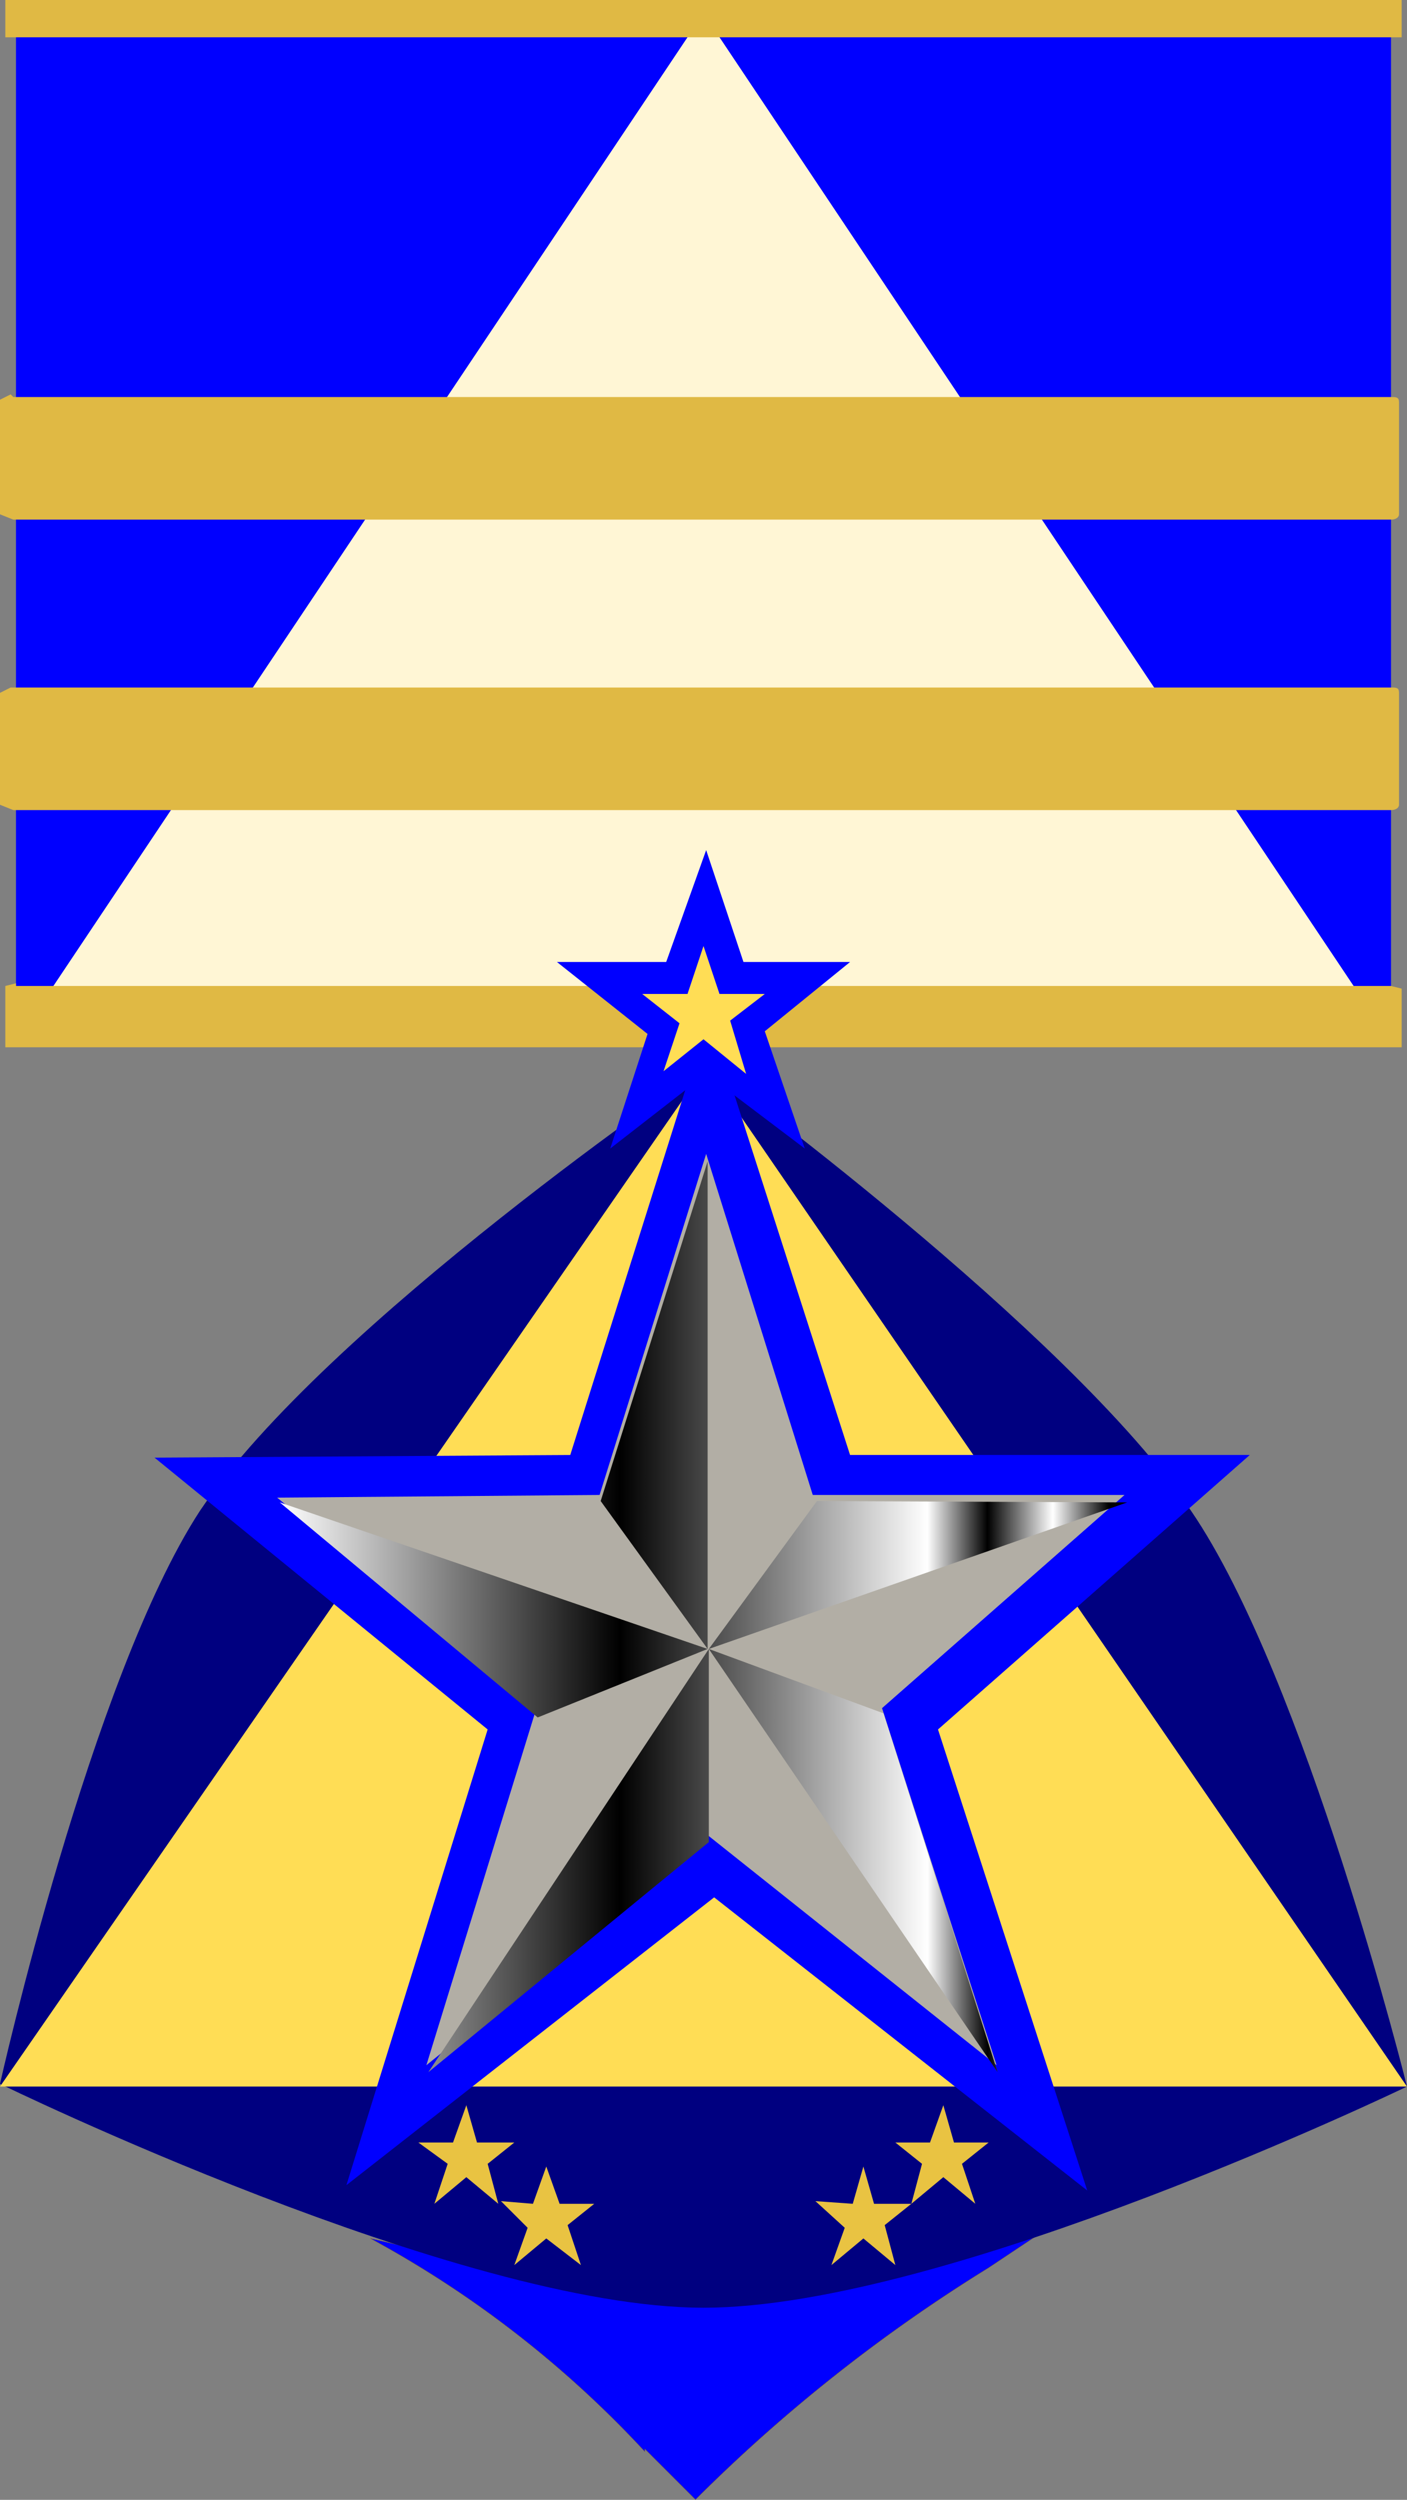 <svg xmlns="http://www.w3.org/2000/svg" xmlns:xlink="http://www.w3.org/1999/xlink" viewBox="0 0 5.28 9.381"><rect x="0" y="0" width="5.28" height="9.381" fill="#808080" stroke="none"/><defs><linearGradient y2="122.2" x2="60.499" y1="-0.503" x1="39.333" gradientUnits="userSpaceOnUse" id="a"><stop offset="0" stop-color="#fff"/><stop offset="0.401"/><stop offset="0.764" stop-color="#fff"/><stop offset="0.835"/><stop offset="0.912" stop-color="#fff"/><stop offset="0.978"/></linearGradient><linearGradient xlink:href="#a" id="b" x1="113.522" y1="72.117" x2="120.65" y2="72.117" gradientUnits="userSpaceOnUse"/><linearGradient xlink:href="#a" id="c" gradientUnits="userSpaceOnUse" x1="113.522" y1="72.117" x2="120.65" y2="72.117"/><linearGradient xlink:href="#a" id="d" gradientUnits="userSpaceOnUse" x1="113.522" y1="72.117" x2="120.65" y2="72.117"/><linearGradient xlink:href="#a" id="e" gradientUnits="userSpaceOnUse" x1="113.522" y1="72.117" x2="120.65" y2="72.117"/><linearGradient xlink:href="#a" id="f" gradientUnits="userSpaceOnUse" x1="113.522" y1="72.117" x2="120.65" y2="72.117"/><linearGradient xlink:href="#a" id="g" gradientUnits="userSpaceOnUse" x1="113.522" y1="72.117" x2="120.65" y2="72.117"/></defs><path d="M2.42 9.2a4 4 0 0 0-1.03-.8l.13.03a3.97 3.97 0 0 0 2.22 0l.15-.04-.18.12a6.06 6.06 0 0 0-1.1.87l-.19-.19z" fill="#00f" fill-rule="evenodd" stroke="#875b11" stroke-width=".001"/><g fill-rule="evenodd"><path fill="#00f" d="M.06.02h5.16v3.86H.06z"/><path d="M2.64.05L.08 3.88H5.2z" fill="#fff6d5"/></g><path d="M.06 3.7h5.16l.04.01v.22H.02V3.7l.04-.01zM.06 0h5.2v.14H.02V0L.06 0z" fill="#e0b944"/><path d="M2.65 4s-1.43.97-1.9 1.67C.34 6.3 0 7.82 0 7.82s1.72.84 2.64.84c.92 0 2.64-.83 2.64-.83S4.9 6.3 4.47 5.67C4.01 4.99 2.65 4 2.65 4z" fill="navy" fill-rule="evenodd"/><path d="M2.65 4L0 7.83h5.28z" fill="#fd5" fill-rule="evenodd"/><g fill="#e9c342" fill-rule="evenodd"><path d="M1.7 8.04l.05-.14.04.14h.14l-.1.08.04.15-.12-.1-.12.1.05-.15-.11-.08zM2 8.27l.05-.14.05.14h.13l-.1.08.05.15-.13-.1-.12.1.05-.14-.1-.1zM3.49 8.04l.05-.14.04.14h.13l-.1.08.05.15-.12-.1-.12.1.04-.15-.1-.08z"/><path d="M3.2 8.27l.04-.14.04.14h.14l-.1.08.04.15-.12-.1-.12.1.05-.14-.11-.1z"/></g><path d="M2.14 5.46l.52-1.65.53 1.65h1.5L3.52 6.49l.56 1.73-1.4-1.1L1.3 8.2l.53-1.71L.58 5.47z" fill="#00f" fill-rule="evenodd"/><path d="M2.25 5.61l.4-1.28.4 1.28h1.17l-.91.8.43 1.34-1.08-.86-1.06.86.41-1.33-.97-.8z" fill="#b2aea5" fill-rule="evenodd"/><g transform="matrix(.446 0 0 .514 -49.58 -31)" fill="url(#b)"><path d="M117.13 73.76l-2.36 1.68 2.36-3.09z" fill="url(#c)"/><path d="M117.12 72.35l-1.43.5-2.17-1.57z" fill="url(#d)"/><path d="M117.12 72.35l-.9-1.08.9-2.48z" fill="url(#e)"/><path d="M118.04 71.27l2.61.01-3.52 1.07z" fill="url(#f)"/><path d="M118.6 72.82l.96 2.62-2.43-3.09z" fill="url(#g)"/></g><g fill-rule="evenodd"><path d="M2.5 3.61l.15-.42.14.42h.4l-.32.26.15.44-.37-.28-.36.28.14-.43-.34-.27z" fill="#00f"/><path d="M2.58 3.73l.06-.18.06.18h.17l-.13.1.06.2-.16-.13-.15.12.06-.18-.14-.11z" fill="#fd5"/></g><path d="M.05 2.58h5.17c.02 0 .03 0 .03.02v.42c0 .01-.01.02-.03.02H.05L0 3.02V2.6l.04-.02zM.05 1.49h5.17c.02 0 .03 0 .03.02v.42c0 .01-.01.02-.03.02H.05L0 1.93V1.5l.04-.02z" fill="#e0b944"/></svg>